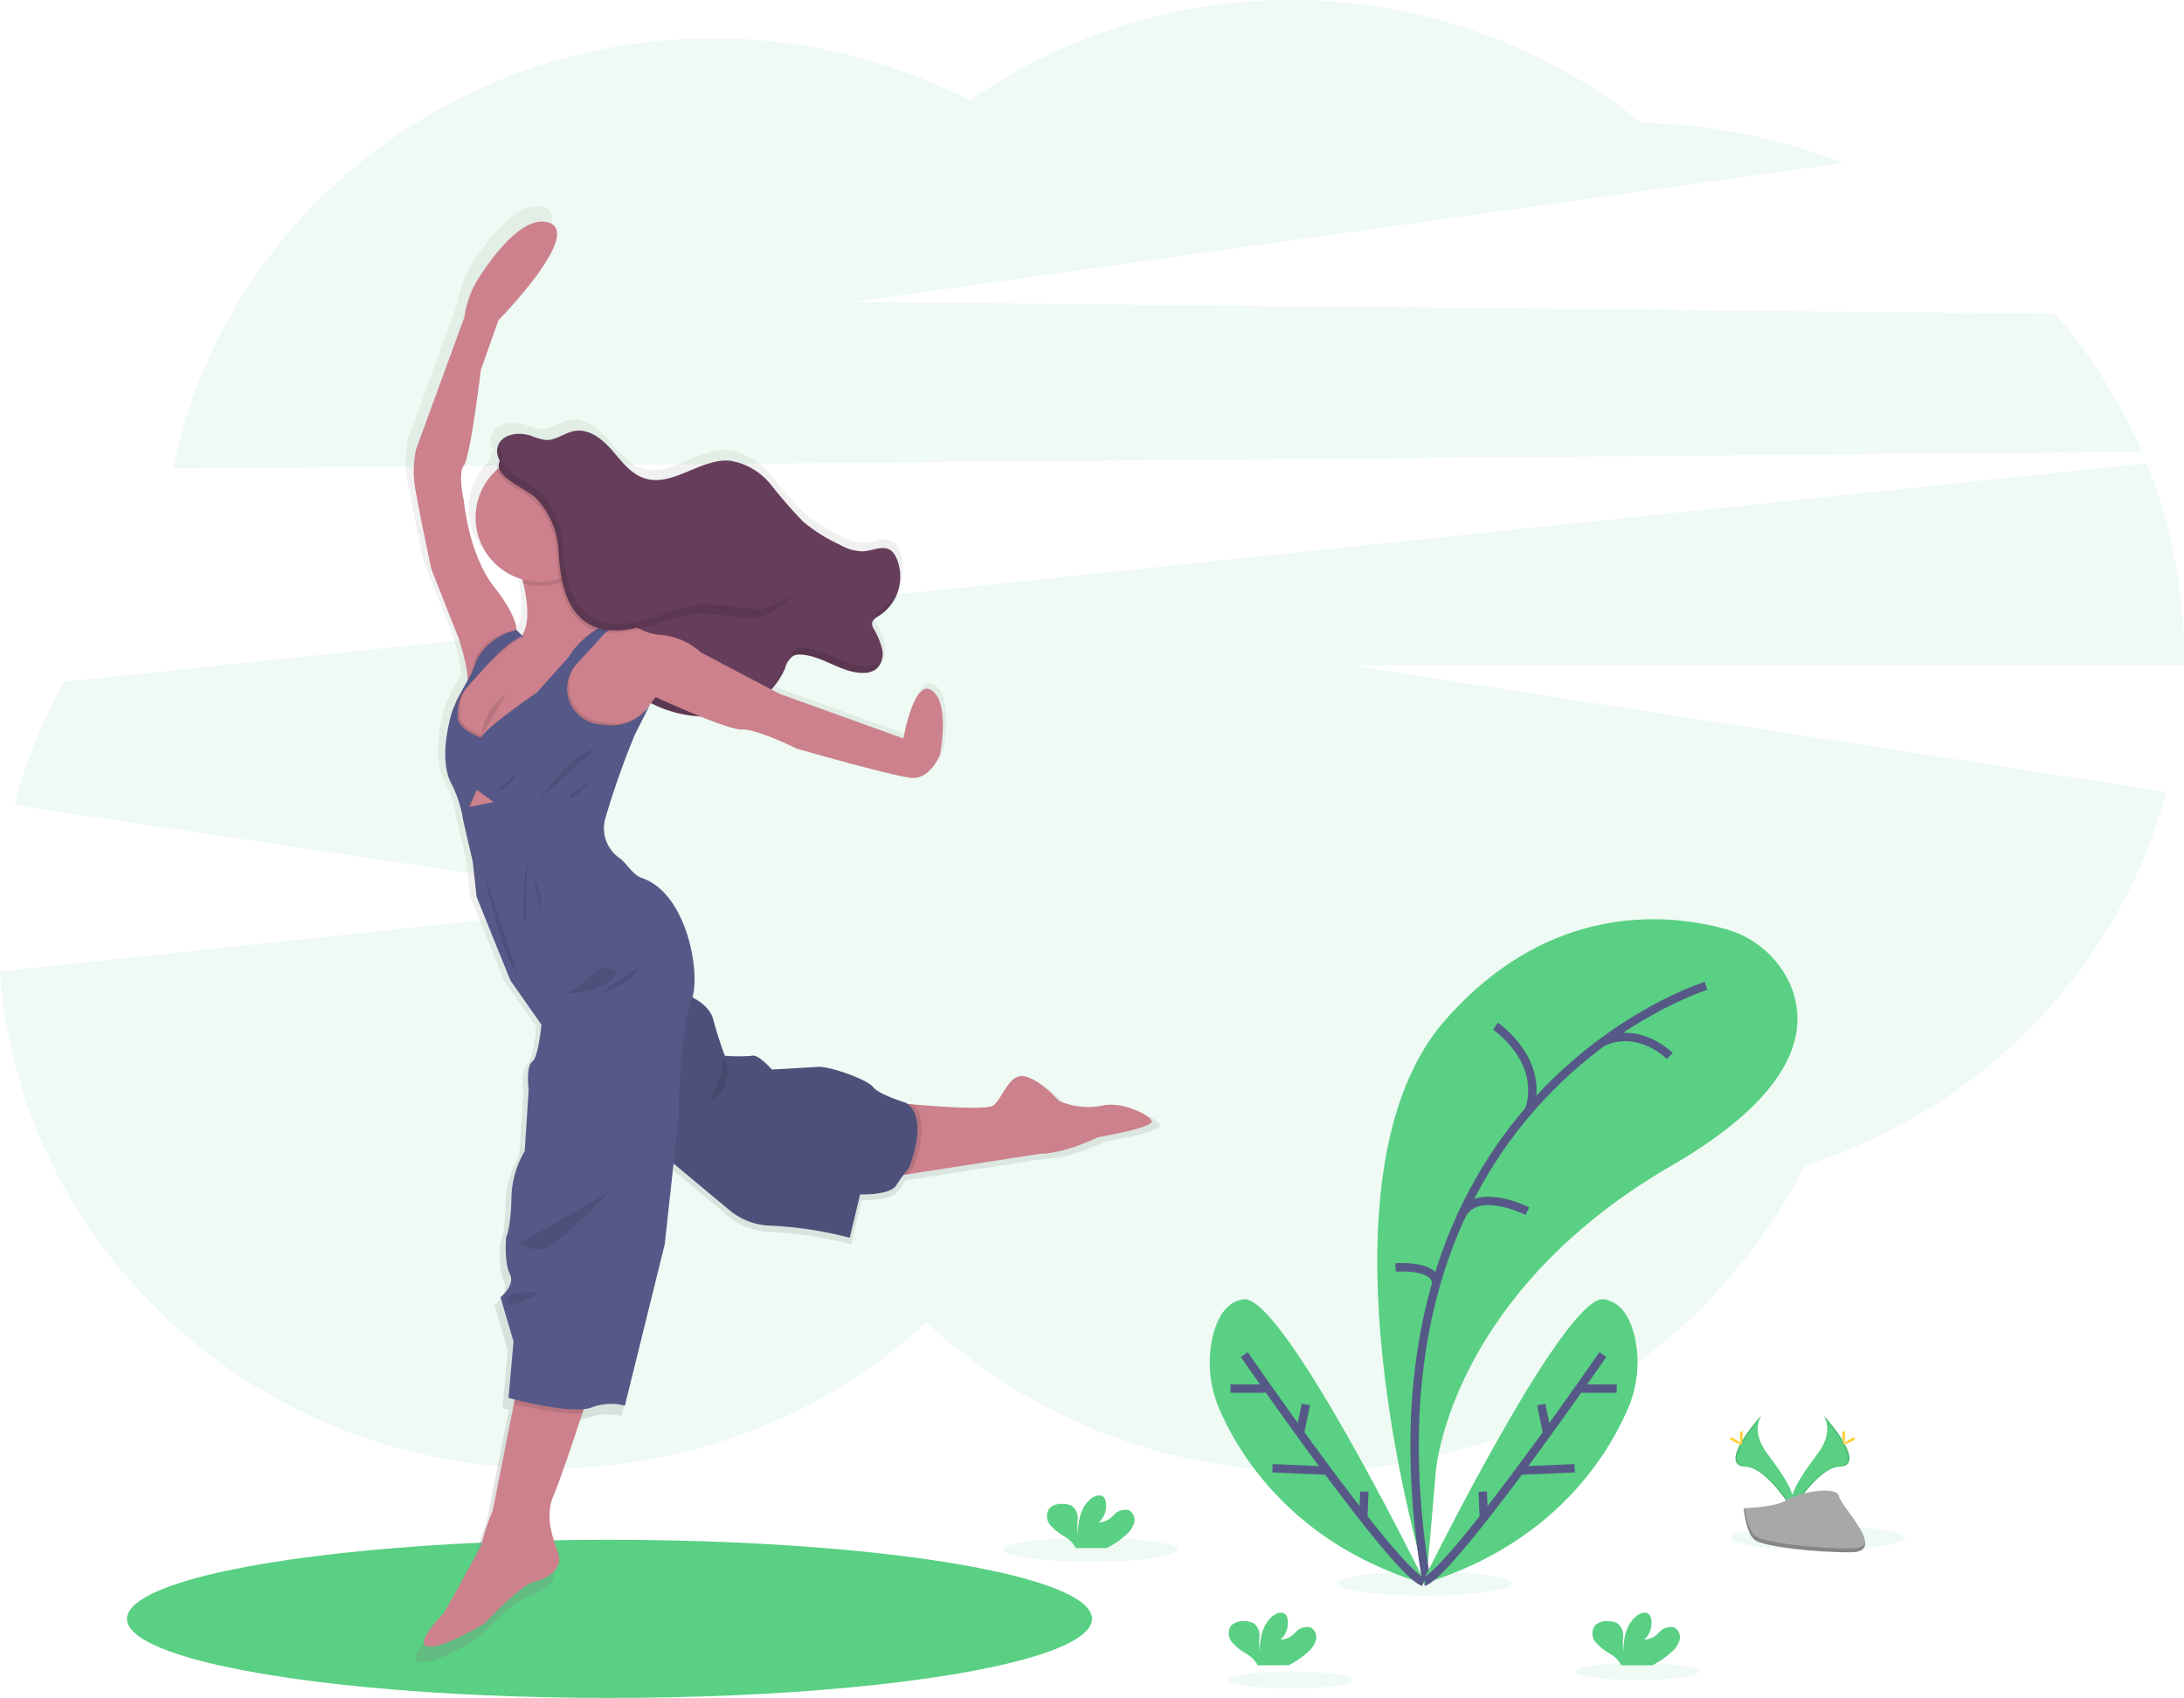 <svg xmlns="http://www.w3.org/2000/svg" xmlns:xlink="http://www.w3.org/1999/xlink" width="260.187" height="202.315" viewBox="0 0 260.187 202.315">
  <defs>
    <linearGradient id="linear-gradient" x1="0.5" y1="1" x2="0.5" gradientUnits="objectBoundingBox">
      <stop offset="0" stop-color="gray" stop-opacity="0.251"/>
      <stop offset="0.54" stop-color="gray" stop-opacity="0.122"/>
      <stop offset="1" stop-color="gray" stop-opacity="0.102"/>
    </linearGradient>
  </defs>
  <g id="Group_604" data-name="Group 604" transform="translate(0.05 0)">
    <path id="Path_691" data-name="Path 691" d="M402.253,104.39a63.434,63.434,0,0,0-10.32-16.443L248.756,86.536,366.639,69.979a66.956,66.956,0,0,0-23.919-4.746,67.039,67.039,0,0,0-80.079-2.71A66.748,66.748,0,0,0,232,55.139c-31.813,0-58.322,22.032-64.269,51.252Z" transform="translate(-147.151 -50.56)" fill="#59d083" opacity="0.1"/>
    <path id="Path_692" data-name="Path 692" d="M346.457,291.686a61.889,61.889,0,0,0-4.462-23.126L93.85,294.606a62.119,62.119,0,0,0-5.825,14.688l76.842,11.457-78.6,8.357c2.365,33.076,30.721,59.2,65.36,59.2a66.313,66.313,0,0,0,45.019-17.413,66.579,66.579,0,0,0,104.626-18.657c21.088-6.691,37.468-23.5,43.074-44.518l-97.165-15.083h99.272C346.452,292.317,346.457,292,346.457,291.686Z" transform="translate(-86.32 -213.353)" fill="#59d083" opacity="0.1"/>
    <ellipse id="Ellipse_64" data-name="Ellipse 64" cx="57.487" cy="9.423" rx="57.487" ry="9.423" transform="translate(15.076 183.469)" fill="#59d083"/>
    <path id="Path_693" data-name="Path 693" d="M360.914,255.185a8.816,8.816,0,0,1-5.24-.613s-2.264-2.621-4.173-2.976-2.649,2.748-3.784,3.545c-.785.56-6.448.16-9.877-.139l-.59-.053c-.058-.043-.116-.089-.18-.129,0,0-3.292-1.013-3.979-1.909s-5.273-2.555-6.7-2.459-5.63.324-5.63.324-1.649-1.877-2.393-1.682a18.18,18.18,0,0,1-3.333-.015s-.712-1.828-1.423-4.45a4.647,4.647,0,0,0-2.517-2.646c.972-3.292-.76-12.683-6.139-14.519-1.173-.4-1.773-1.73-2.77-2.459a4.4,4.4,0,0,1-1.641-4.959,102.626,102.626,0,0,1,3.525-10l1.871-3.738a5.218,5.218,0,0,1-.593.742c.253-.324.507-.643.724-.912a15.734,15.734,0,0,0,5.992,1.651,19.6,19.6,0,0,0,5.042,1.578c1.877-.066,6.663,2.33,6.663,2.33s11.515,3.292,13.908,3.558,3.558-2.846,3.558-2.846,1.243-6.136-.965-7.762-3.492,5.825-3.492,5.825l-15.066-5.43-.929-.489a8.446,8.446,0,0,0,1.689-2.629,2.683,2.683,0,0,1,1-1.532,1.413,1.413,0,0,1,.476-.139,3.212,3.212,0,0,1,.413,0c2.613.16,4.86,2.216,7.478,2.226h.289a2.517,2.517,0,0,0,1.4-.431,2.2,2.2,0,0,0,.805-1.555,2.67,2.67,0,0,1-.127.238,3.123,3.123,0,0,0,0-1.127,9.144,9.144,0,0,0-1.041-2.489,1.266,1.266,0,0,1-.193-.623.859.859,0,0,1,.327-.59.72.72,0,0,0,.015.071,3.309,3.309,0,0,1,.653-.479,5.587,5.587,0,0,0,2.441-3.72c-.063.187-.139.372-.22.555a5.5,5.5,0,0,0-.266-3.89,2.2,2.2,0,0,0-.674-.884c-.945-.664-2.213.043-3.366.119a5.863,5.863,0,0,1-2.91-.846,19.976,19.976,0,0,1-4.412-2.786,58.314,58.314,0,0,1-3.905-4.48,7.943,7.943,0,0,0-5.024-2.92c-3.6-.279-7,3.292-10.429,2.127-1.671-.565-2.771-2.11-3.933-3.437s-2.76-2.6-4.5-2.315c-1.211.2-2.259,1.142-3.485,1.107a6.726,6.726,0,0,1-1.844-.507c-1.471-.494-3.487-.253-4.011,1.211a2.158,2.158,0,0,0,.19,1.816,2.734,2.734,0,0,0-.208.342,1.17,1.17,0,0,0-.124.76,7.825,7.825,0,0,0,3.09,13.351c.048.185.1.37.142.557.491,2.069.747,4.4.02,5.969-.046.1-.094.19-.147.281l-.063.028.028.028h0l-.028-.028h0l-.091-.094h0l-.552-.577c-.03-.6-.37-2.218-2.73-5.217-3.107-3.948-3.69-10.482-3.69-10.482s-.775-3.363,0-4.333,2.072-11.649,2.072-11.649l2.142-6.012s10.416-10.611,6.078-11.9c-2.945-.879-6.458,3.649-8.408,6.643a11.845,11.845,0,0,0-1.813,4.872L277.457,175.3a12.64,12.64,0,0,0,0,5.305c.582,3.363,1.877,9.317,1.877,9.317l3.292,8.344s1.213,3.6,1.107,5.169a12.184,12.184,0,0,0-1.089,2.008l-.322.506-.023.205c-.215.458-.365.788-.365.788s-1.833,5.412-.3,8.732a14.946,14.946,0,0,1,1.593,4.86l1.142,4.918.476,4.305,4.108,10.158,3.784,5.4s-.355,3.978-1.132,4.528-.42,3.4-.42,3.4l-.486,7.471a11.7,11.7,0,0,0-1.616,5.855c-.1,3.621-.648,4.66-.648,4.66s-.253,3.039.453,4.432-1.132,2.846-1.132,2.846l1.578,5.417-.615,6.858s.286.078.76.2l-.1.491-2.573,12.991a34.687,34.687,0,0,0-1.454,4.4l-4.5,8.122s-3.753,3.72-1.973,4.075,6.957-2.846,6.957-2.846,4.27-4.594,5.951-5.012,3.545-1.621,3.009-3.366-1.773-4.4-.582-7.215c.76-1.773,2.375-6.584,3.485-9.942.061-.185.119-.362.177-.534a4.5,4.5,0,0,0,.866-.165,6.6,6.6,0,0,1,4.141-.253l4.852-19.634,1.066-9.851L315.6,267.9a8.167,8.167,0,0,0,4.761,1.882,46.413,46.413,0,0,1,9.877,1.479l1.266-5.273s3.621.132,4.4-1.1a15.283,15.283,0,0,1,.884-1.266l.588-.091,16.028-2.479c2.976,0,7.053-2.008,7.053-2.008l2.492-.484s3.718-.745,4.052-1.36S363.5,254.542,360.914,255.185Z" transform="translate(-228.896 -122.996)" fill="url(#linear-gradient)"/>
    <path id="Path_694" data-name="Path 694" d="M320.226,254.96c.507-1.428,2.487-1.669,3.928-1.185a6.82,6.82,0,0,0,1.8.506c1.2.035,2.226-.886,3.411-1.081,1.7-.284,3.267.962,4.4,2.261s2.216,2.811,3.852,3.366c3.35,1.129,6.678-2.355,10.2-2.084a7.8,7.8,0,0,1,4.91,2.859,57.4,57.4,0,0,0,3.822,4.384,19.148,19.148,0,0,0,4.318,2.735,5.7,5.7,0,0,0,2.846.826c1.129-.073,2.37-.76,3.292-.117a2.15,2.15,0,0,1,.658.866,5.567,5.567,0,0,1-2,6.891c-.387.241-.858.507-.881.97a1.221,1.221,0,0,0,.187.61,8.775,8.775,0,0,1,1.013,2.436,2.456,2.456,0,0,1-.76,2.4,2.578,2.578,0,0,1-1.563.428c-2.563-.013-4.761-2.026-7.319-2.18a1.848,1.848,0,0,0-.96.147,2.59,2.59,0,0,0-.98,1.5,9.639,9.639,0,0,1-7.268,5.584,14.4,14.4,0,0,1-9.231-1.74,2.18,2.18,0,0,1-.56-.385,2.393,2.393,0,0,1-.484-.98c-.861-2.722-2.026-5.571-4.412-7.144-1.547-1.013-3.647-1.583-4.348-3.292-.441-1.081-.165-2.31-.276-3.475a5.341,5.341,0,0,0-3.528-4.452,2.746,2.746,0,0,1-1.175-.555,2.188,2.188,0,0,1-.456-1.076c-.377-1.715-.628-3.525-1.155-5.2C321.118,257.467,319.687,256.462,320.226,254.96Z" transform="translate(-260.938 -201.852)" fill="#663d5b"/>
    <g id="Group_603" data-name="Group 603" transform="translate(59.258 52.908)" opacity="0.1">
      <path id="Path_695" data-name="Path 695" d="M365.8,285.531a2.588,2.588,0,0,1-1.563.418c-2.56,0-4.758-2.026-7.316-2.178a1.846,1.846,0,0,0-.96.144,2.578,2.578,0,0,0-.98,1.5A9.64,9.64,0,0,1,347.706,291a14.394,14.394,0,0,1-9.228-1.74,2.2,2.2,0,0,1-.56-.385,2.409,2.409,0,0,1-.484-.98c-.861-2.725-2.026-5.571-4.411-7.147-1.55-1.026-3.649-1.58-4.348-3.292-.443-1.084-.167-2.312-.276-3.475a5.336,5.336,0,0,0-3.53-4.452,2.776,2.776,0,0,1-1.175-.555,2.171,2.171,0,0,1-.453-1.079c-.38-1.712-.628-3.525-1.155-5.2-.355-1.119-1.471-2.026-1.416-3.221a1.684,1.684,0,0,0-.086.2c-.542,1.5.891,2.507,1.3,3.8.527,1.671.775,3.485,1.155,5.2a2.17,2.17,0,0,0,.453,1.079,2.775,2.775,0,0,0,1.175.555,5.336,5.336,0,0,1,3.53,4.455c.109,1.162-.167,2.391.276,3.475.7,1.72,2.8,2.279,4.348,3.292,2.38,1.578,3.545,4.422,4.411,7.147a2.409,2.409,0,0,0,.484.98,2.2,2.2,0,0,0,.56.385,14.334,14.334,0,0,0,9.228,1.74,9.631,9.631,0,0,0,7.271-5.587,2.626,2.626,0,0,1,.98-1.5,1.846,1.846,0,0,1,.96-.144c2.558.154,4.756,2.168,7.316,2.178a2.588,2.588,0,0,0,1.563-.425,2.148,2.148,0,0,0,.79-1.519A1.882,1.882,0,0,1,365.8,285.531Z" transform="translate(-320.463 -259.48)"/>
      <path id="Path_696" data-name="Path 696" d="M498.6,328.554c-.387.253-.861.506-.884.97a.772.772,0,0,0,.043.273,3.189,3.189,0,0,1,.638-.469,5.457,5.457,0,0,0,2.388-3.639A5.336,5.336,0,0,1,498.6,328.554Z" transform="translate(-452.83 -308.923)"/>
    </g>
    <path id="Path_697" data-name="Path 697" d="M301.121,715.258c-1.173,2.755.033,5.349.57,7.06s-1.3,2.879-2.943,3.292-5.825,4.905-5.825,4.905-5.065,3.133-6.807,2.786,1.93-3.989,1.93-3.989l4.4-7.947a34.143,34.143,0,0,1,1.423-4.305l2.517-12.713.334-1.689,8.924-.539s-.469,1.449-1.114,3.406C303.446,708.818,301.856,713.539,301.121,715.258Z" transform="translate(-235.206 -537.116)" fill="#cc818c"/>
    <path id="Path_698" data-name="Path 698" d="M536.336,562.333c-.317.6-3.956,1.33-3.956,1.33l-2.439.474s-3.989,1.965-6.9,1.965l-15.686,2.429-2.1.327v-8.9s1.059.111,2.558.253c3.35.294,8.894.684,9.661.137,1.109-.79,1.836-3.829,3.7-3.48s4.085,2.912,4.085,2.912a8.637,8.637,0,0,0,5.128.6C532.917,559.747,536.652,561.73,536.336,562.333Z" transform="translate(-399.195 -428.627)" fill="#cc818c"/>
    <path id="Path_699" data-name="Path 699" d="M507.909,577.034s-.225.253-.555.686l-2.1.327v-8.9s1.059.111,2.558.253C510.325,571.391,507.909,577.034,507.909,577.034Z" transform="translate(-399.195 -437.82)" opacity="0.1"/>
    <path id="Path_700" data-name="Path 700" d="M396.13,535.534l8.425,7.03a8,8,0,0,0,4.66,1.841,45.507,45.507,0,0,1,9.674,1.449l1.236-5.161s3.545.127,4.305-1.076a17.456,17.456,0,0,1,1.487-2.026s2.565-5.982-.347-7.818c0,0-3.229-.983-3.895-1.869s-5.159-2.5-6.551-2.406-5.508.317-5.508.317-1.616-1.836-2.343-1.646a18.188,18.188,0,0,1-3.262,0s-.7-1.79-1.393-4.356-4.842-3.482-4.842-3.482Z" transform="translate(-317.709 -398.376)" fill="#565987"/>
    <path id="Path_701" data-name="Path 701" d="M396.13,535.534l8.425,7.03a8,8,0,0,0,4.66,1.841,45.507,45.507,0,0,1,9.674,1.449l1.236-5.161s3.545.127,4.305-1.076a17.456,17.456,0,0,1,1.487-2.026s2.565-5.982-.347-7.818c0,0-3.229-.983-3.895-1.869s-5.159-2.5-6.551-2.406-5.508.317-5.508.317-1.616-1.836-2.343-1.646a18.188,18.188,0,0,1-3.262,0s-.7-1.79-1.393-4.356-4.842-3.482-4.842-3.482Z" transform="translate(-317.709 -398.376)" opacity="0.1"/>
    <path id="Path_702" data-name="Path 702" d="M320.016,313.2l-.932.175h-.058l-.137.025-1.6.3-.491.582-.02.02-1.578,1.869-1.33,1.3-.013.015-1.124,1.094-1.9,1.892-.319.788-.694,1.745-.18.443-1.9,2.026-1.213,2.6-2.836,1.646-3.052-1.583-1.393-2.026.317-2.9.063-.58.929-1.492.843-1.357,1.646-2.342,3.166-2.153.567-.149.636-.167a2.343,2.343,0,0,0,.134-.215,2.589,2.589,0,0,0,.144-.276c.712-1.535.461-3.816-.02-5.84a29.377,29.377,0,0,0-1.461-4.432l8.357-1.2s-.081,1.621-.081,4.148h0c0,.633,0,1.319.018,2.054.041,2.279,2.158,3.267,3.756,3.687a10.525,10.525,0,0,0,1.251.253C319.824,313.191,320.016,313.2,320.016,313.2Z" transform="translate(-245.364 -239.071)" fill="#cc818c"/>
    <path id="Path_703" data-name="Path 703" d="M293.219,203.742s.38-1.519-2.659-5.381-3.609-10.256-3.609-10.256-.76-3.292,0-4.242,2.026-11.4,2.026-11.4l2.089-5.888s10.193-10.383,5.951-11.649c-2.882-.861-6.331,3.573-8.228,6.5a11.585,11.585,0,0,0-1.773,4.769h0l-5.764,15.765a12.369,12.369,0,0,0,0,5.192c.57,3.292,1.836,9.117,1.836,9.117l3.229,8.175s1.7,5.09.818,5.711l1.968-2.91Z" transform="translate(-231.736 -128.416)" fill="#cc818c"/>
    <path id="Path_704" data-name="Path 704" d="M387.953,359.487s-1.14,3.039-3.482,2.786-13.612-3.482-13.612-3.482-4.685-2.343-6.521-2.279-10.256-3.862-10.256-3.862-.593.78-1.254,1.6a9.8,9.8,0,0,1-1.722,1.882c-.38.063-6.268.886-6.268.886l-3.989-1.836-.38-1.654-.18-.76.884-.985,1.162-1.294,2.18-2.487.013-.015,2.91-3.163.02-.02,1.864-.76.36-.147h.058a3.5,3.5,0,0,1,2.226.532,6.382,6.382,0,0,0,2.6.805,8.134,8.134,0,0,1,4.9,2.1l9.37,4.931,14.751,5.318s1.266-7.281,3.419-5.7S387.953,359.487,387.953,359.487Z" transform="translate(-276.011 -269.593)" fill="#cc818c"/>
    <path id="Path_705" data-name="Path 705" d="M322.181,351.664a9.8,9.8,0,0,1-1.722,1.882c-.38.063-6.268.886-6.268.886L310.2,352.6l-.38-1.654-.18.443-1.9,2.026-1.213,2.6-2.836,1.646-3.052-1.583-1.393-2.026.317-2.9c.16-.344.6-1.281.993-2.072a6.333,6.333,0,0,1,.7-1.231,6.79,6.79,0,0,0,.519-1.963c1.15-3.315,5-3.824,5-3.824l.615.577.268.279c-.109-.018.02-.253-.119-.215-.223.063-.322.4-.608.585a31.081,31.081,0,0,0-4.953,4.5q-.35.406-.719.8a4.533,4.533,0,0,0-1.135,3.421c-.347,1.52,2.722,2.659,2.722,2.659.856-1.423,6.648-5.349,6.648-5.349l3.9-4.368a11.58,11.58,0,0,1,4.857-4.1c.58-.284.96-.425.96-.425l1.459.623a1.945,1.945,0,0,0-1.167.051,3.99,3.99,0,0,0-.626.253c-.076.038-.152.078-.223.122a6.979,6.979,0,0,0-1.119.808l-3.277,3.578a4.3,4.3,0,0,0,3.087,7.215h.033A5.089,5.089,0,0,0,322.181,351.664Z" transform="translate(-245.364 -267.007)" opacity="0.1"/>
    <path id="Path_706" data-name="Path 706" d="M337.319,702.15s-.469,1.449-1.114,3.406c-2.477.185-6.567-.772-8.144-1.178l.334-1.689Z" transform="translate(-266.878 -537.138)" opacity="0.1"/>
    <path id="Path_707" data-name="Path 707" d="M305.039,343.686l-.81-.831a7.093,7.093,0,0,0-4.741,3.525,14.634,14.634,0,0,1-1.109,2.51,31.85,31.85,0,0,0-1.76,3.442s-1.793,5.3-.3,8.547a14.838,14.838,0,0,1,1.563,4.748L299,370.439l.463,4.219,4.022,9.94,3.7,5.275s-.347,3.892-1.107,4.432-.413,3.323-.413,3.323l-.474,7.314a11.419,11.419,0,0,0-1.583,5.728c-.094,3.545-.633,4.558-.633,4.558s-.253,2.976.443,4.338-1.109,2.786-1.109,2.786l1.552,5.285-.6,6.711s7.154,2,9.813,1.173a6.49,6.49,0,0,1,4.052-.253l4.748-19.224,1.646-15.1s.1-10.7,1.519-13.961c1.221-2.786-.38-12.71-5.878-14.584-1.147-.39-1.73-1.692-2.71-2.406a4.3,4.3,0,0,1-1.606-4.852,97.78,97.78,0,0,1,3.452-9.78l1.828-3.642a5.454,5.454,0,0,1-5.627,2.393h-.033a4.305,4.305,0,0,1-3.087-7.215l3.277-3.581s1.806-1.664,3.135-1.243l-1.456-.623s-4.1,1.52-5.825,4.526l-3.9,4.368s-5.787,3.908-6.643,5.341c0,0-3.069-1.14-2.722-2.659a4.55,4.55,0,0,1,1.135-3.424c.253-.253.486-.522.719-.793C300.354,347.351,303.805,343.481,305.039,343.686Z" transform="translate(-242.732 -267.783)" fill="#565987"/>
    <path id="Path_708" data-name="Path 708" d="M332.954,453.28s-.919,6.681-.223,8.041Z" transform="translate(-270.171 -351.293)" opacity="0.1"/>
    <path id="Path_709" data-name="Path 709" d="M336.75,463.53l.983,3.832A5.254,5.254,0,0,0,336.75,463.53Z" transform="translate(-273.367 -358.947)" opacity="0.1"/>
    <path id="Path_710" data-name="Path 710" d="M313.75,460s1.963,9.75,4.115,12.7" transform="translate(-256.192 -356.311)" opacity="0.1"/>
    <path id="Path_711" data-name="Path 711" d="M354.655,506.182s-3.356,3.166-4.655,2.935c0,0,5.161.223,6.774-2.5A2.773,2.773,0,0,0,354.655,506.182Z" transform="translate(-283.262 -390.741)" opacity="0.1"/>
    <path id="Path_712" data-name="Path 712" d="M371.539,505.41a54.241,54.241,0,0,1-5.159,3.419S371.032,507.5,371.539,505.41Z" transform="translate(-295.493 -390.221)" opacity="0.1"/>
    <path id="Path_713" data-name="Path 713" d="M319.729,413.53s-2.153,2.755-3.229,2.439A3.235,3.235,0,0,0,319.729,413.53Z" transform="translate(-258.245 -321.61)" opacity="0.1"/>
    <path id="Path_714" data-name="Path 714" d="M338.88,409.5s4.685-6.362,6.9-6.108C345.781,403.388,340.463,408.01,338.88,409.5Z" transform="translate(-274.958 -314.031)" opacity="0.1"/>
    <path id="Path_715" data-name="Path 715" d="M356.59,418.39s-2.976,1.492-2.659,1.927S356.59,418.39,356.59,418.39Z" transform="translate(-286.179 -325.239)" opacity="0.1"/>
    <path id="Path_716" data-name="Path 716" d="M340.987,611.28s-9.94,5.794-10.857,6.078a3.871,3.871,0,0,0,3.323.666C335.066,617.391,340.987,611.28,340.987,611.28Z" transform="translate(-268.424 -469.28)" opacity="0.1"/>
    <path id="Path_717" data-name="Path 717" d="M328.818,658.726s-3.989-.413-3.832.886S328.818,658.726,328.818,658.726Z" transform="translate(-264.579 -504.665)" opacity="0.1"/>
    <path id="Path_718" data-name="Path 718" d="M335.107,303s-.081,1.621-.081,4.148h0a7.668,7.668,0,0,1-6.815,1.484,29.381,29.381,0,0,0-1.461-4.432Z" transform="translate(-265.9 -239.071)" opacity="0.1"/>
    <circle id="Ellipse_65" data-name="Ellipse 65" cx="7.661" cy="7.661" r="7.661" transform="translate(56.609 54)" fill="#cc818c"/>
    <path id="Path_719" data-name="Path 719" d="M327.106,274.222c.215,3.133.874,6.716,3.594,8.291,1.965,1.137,4.442.838,6.617.19s4.305-1.616,6.569-1.725a47.192,47.192,0,0,1,5.194.453,6.309,6.309,0,0,0,4.872-1.383c1.773-1.737,1.449-4.9-.23-6.721a8.815,8.815,0,0,0-6.792-2.421c-3.039.084-6.432,1.013-8.836-.831-1.613-1.241-2.224-3.393-3.581-4.91-2.267-2.532-12.29-6.189-14.412-2.061-1,1.932,3.528,3.312,4.576,4.71A10.036,10.036,0,0,1,327.106,274.222Z" transform="translate(-260.828 -207.887)" opacity="0.1"/>
    <path id="Path_720" data-name="Path 720" d="M328.036,273.157c.218,3.135.874,6.719,3.594,8.291,1.965,1.137,4.442.838,6.617.192s4.305-1.616,6.572-1.725a46.687,46.687,0,0,1,5.194.453,6.29,6.29,0,0,0,4.87-1.383c1.773-1.74,1.449-4.9-.23-6.721a8.813,8.813,0,0,0-6.789-2.421c-3.039.081-6.435,1.013-8.838-.833-1.613-1.241-2.224-3.391-3.581-4.91-2.267-2.532-12.29-6.187-14.412-2.059-1,1.93,3.528,3.31,4.579,4.71A10.031,10.031,0,0,1,328.036,273.157Z" transform="translate(-261.523 -207.093)" fill="#663d5b"/>
    <path id="Path_721" data-name="Path 721" d="M312.73,381.9a7.076,7.076,0,0,1,3.011-5" transform="translate(-255.43 -294.256)" opacity="0.1"/>
    <path id="Path_722" data-name="Path 722" d="M422.1,550.254a2.5,2.5,0,0,1-.18.722,23.033,23.033,0,0,1-1.2,2.9,1.976,1.976,0,0,0,1.519-1.2,5.824,5.824,0,0,0,.408-1.978,3.587,3.587,0,0,0,.018-.638c-.018-.2-.144-.952-.471-.818C421.93,549.355,422.1,550.054,422.1,550.254Z" transform="translate(-336.072 -422.942)" opacity="0.1"/>
    <path id="Path_723" data-name="Path 723" d="M355.338,282.146a6.3,6.3,0,0,1-4.872,1.383,46.23,46.23,0,0,0-5.194-.451c-2.279.109-4.391,1.076-6.569,1.725s-4.652.947-6.62-.19c-2.717-1.575-3.376-5.159-3.591-8.291a10.051,10.051,0,0,0-2.429-6.407c-1-1.335-5.154-2.651-4.677-4.444a2.824,2.824,0,0,0-.355.527c-1,1.93,3.528,3.31,4.579,4.71a10.041,10.041,0,0,1,2.426,6.4c.218,3.135.874,6.719,3.594,8.291,1.965,1.137,4.442.838,6.617.192s4.305-1.616,6.572-1.725a46.68,46.68,0,0,1,5.194.453,6.29,6.29,0,0,0,4.87-1.383,3.778,3.778,0,0,0,.823-1.221A3.642,3.642,0,0,1,355.338,282.146Z" transform="translate(-261.523 -211.045)" opacity="0.1"/>
    <path id="Path_724" data-name="Path 724" d="M221.5,371.69l-.929,2.026,2.955-.59Z" transform="translate(-164.749 -277.561)" fill="#cc818c"/>
    <path id="Path_725" data-name="Path 725" d="M221.5,371.69l-.765,2.026h-.165Z" transform="translate(-164.749 -277.561)" opacity="0.1"/>
    <ellipse id="Ellipse_66" data-name="Ellipse 66" cx="10.383" cy="1.426" rx="10.383" ry="1.426" transform="translate(119.499 183.233)" fill="#59d083" opacity="0.1"/>
    <ellipse id="Ellipse_67" data-name="Ellipse 67" cx="10.383" cy="1.426" rx="10.383" ry="1.426" transform="translate(159.272 187.265)" fill="#59d083" opacity="0.1"/>
    <ellipse id="Ellipse_68" data-name="Ellipse 68" cx="10.383" cy="1.426" rx="10.383" ry="1.426" transform="translate(206.119 181.807)" fill="#59d083" opacity="0.1"/>
    <ellipse id="Ellipse_69" data-name="Ellipse 69" cx="7.38" cy="1.013" rx="7.38" ry="1.013" transform="translate(146.356 199.16)" fill="#59d083" opacity="0.1"/>
    <ellipse id="Ellipse_70" data-name="Ellipse 70" cx="7.38" cy="1.013" rx="7.38" ry="1.013" transform="translate(187.635 198.147)" fill="#59d083" opacity="0.1"/>
    <path id="Path_726" data-name="Path 726" d="M740.042,561.915s-14.562-47.737,2.279-66.857c12.6-14.3,26.9-12.591,33.3-10.824a11.829,11.829,0,0,1,7.638,6.349c2.239,4.832,1.836,12.662-13.969,21.822-26.464,15.321-28.11,36.341-28.11,36.341Z" transform="translate(-570.162 -373.544)" fill="#59d083"/>
    <path id="Path_727" data-name="Path 727" d="M786.436,514.39s-42.925,13.422-33.3,70.909" transform="translate(-583.254 -396.927)" fill="none" stroke="#565987" stroke-miterlimit="10" stroke-width="1"/>
    <path id="Path_728" data-name="Path 728" d="M789.78,533.39s5.908,3.984,4.032,9.968" transform="translate(-611.669 -411.116)" fill="none" stroke="#565987" stroke-miterlimit="10" stroke-width="1"/>
    <path id="Path_729" data-name="Path 729" d="M848.153,540.729s-3.614-3.677-8.013-1.649" transform="translate(-649.276 -414.909)" fill="none" stroke="#565987" stroke-miterlimit="10" stroke-width="1"/>
    <path id="Path_730" data-name="Path 730" d="M781.227,616.8s-6.346-3.221-7.987.813" transform="translate(-599.318 -472.491)" fill="none" stroke="#565987" stroke-miterlimit="10" stroke-width="1"/>
    <path id="Path_731" data-name="Path 731" d="M742.78,646.82s4.764-.38,4.85,1.9" transform="translate(-576.572 -495.802)" fill="none" stroke="#565987" stroke-miterlimit="10" stroke-width="1"/>
    <path id="Path_732" data-name="Path 732" d="M755,695.789s17.054-34.695,21.739-33.935c2.226.36,3.252,2.55,3.715,4.748a13.954,13.954,0,0,1-.942,8.448C777.093,680.6,770.592,691.142,755,695.789Z" transform="translate(-585.697 -507.037)" fill="#59d083"/>
    <path id="Path_733" data-name="Path 733" d="M777.309,687.89s-17.9,25.958-21.359,27.1" transform="translate(-586.407 -526.489)" fill="none" stroke="#565987" stroke-miterlimit="10" stroke-width="1"/>
    <line id="Line_3" data-name="Line 3" x1="4.179" transform="translate(188.37 165.453)" fill="none" stroke="#565987" stroke-miterlimit="10" stroke-width="1"/>
    <line id="Line_4" data-name="Line 4" x1="6.549" y2="0.281" transform="translate(180.995 174.949)" fill="none" stroke="#565987" stroke-miterlimit="10" stroke-width="1"/>
    <line id="Line_5" data-name="Line 5" x2="0.712" y2="3.411" transform="translate(183.558 167.352)" fill="none" stroke="#565987" stroke-miterlimit="10" stroke-width="1"/>
    <line id="Line_6" data-name="Line 6" x2="0.127" y2="3.1" transform="translate(176.594 177.735)" fill="none" stroke="#565987" stroke-miterlimit="10" stroke-width="1"/>
    <path id="Path_734" data-name="Path 734" d="M681.113,695.789s-17.054-34.695-21.739-33.935c-2.226.36-3.252,2.55-3.715,4.748a13.953,13.953,0,0,0,.917,8.448C658.994,680.6,665.495,691.142,681.113,695.789Z" transform="translate(-511.303 -507.037)" fill="#59d083"/>
    <path id="Path_735" data-name="Path 735" d="M671.61,687.89s17.9,25.958,21.359,27.1" transform="translate(-523.425 -526.489)" fill="none" stroke="#565987" stroke-miterlimit="10" stroke-width="1"/>
    <line id="Line_7" data-name="Line 7" x2="4.179" transform="translate(146.536 165.453)" fill="none" stroke="#565987" stroke-miterlimit="10" stroke-width="1"/>
    <line id="Line_8" data-name="Line 8" x2="6.549" y2="0.281" transform="translate(151.543 174.949)" fill="none" stroke="#565987" stroke-miterlimit="10" stroke-width="1"/>
    <line id="Line_9" data-name="Line 9" x1="0.709" y2="3.411" transform="translate(154.817 167.352)" fill="none" stroke="#565987" stroke-miterlimit="10" stroke-width="1"/>
    <line id="Line_10" data-name="Line 10" x1="0.127" y2="3.1" transform="translate(162.364 177.735)" fill="none" stroke="#565987" stroke-miterlimit="10" stroke-width="1"/>
    <path id="Path_736" data-name="Path 736" d="M844.805,814.043a2.945,2.945,0,0,0,.972-1.464,1.305,1.305,0,0,0-.679-1.492,1.906,1.906,0,0,0-1.793.628,2.4,2.4,0,0,1-1.745.841,2.652,2.652,0,0,0,.818-2.484,1.013,1.013,0,0,0-.228-.507c-.344-.37-.972-.21-1.388.081-1.317.927-1.684,2.715-1.689,4.325a7.981,7.981,0,0,1-.025-1.773,1.826,1.826,0,0,0-.669-1.575,2.026,2.026,0,0,0-1.013-.253,2.119,2.119,0,0,0-1.656.471,1.629,1.629,0,0,0,.066,2.026,6.622,6.622,0,0,0,1.712,1.372,3.754,3.754,0,0,1,1.226,1.167,1.118,1.118,0,0,1,.091.208h3.71A10.322,10.322,0,0,0,844.805,814.043Z" transform="translate(-645.726 -617.19)" fill="#59d083"/>
    <path id="Path_737" data-name="Path 737" d="M588.209,758.847a2.947,2.947,0,0,0,.97-1.466,1.306,1.306,0,0,0-.679-1.492,1.9,1.9,0,0,0-1.793.631,2.4,2.4,0,0,1-1.742.841,2.659,2.659,0,0,0,.813-2.492,1.032,1.032,0,0,0-.228-.506c-.347-.37-.972-.213-1.388.078-1.317.927-1.684,2.715-1.692,4.325a8.131,8.131,0,0,1-.023-1.773,1.826,1.826,0,0,0-.671-1.578,2,2,0,0,0-1.013-.238,2.1,2.1,0,0,0-1.654.469,1.632,1.632,0,0,0,.063,2.026,6.549,6.549,0,0,0,1.714,1.373,3.8,3.8,0,0,1,1.223,1.167,1.06,1.06,0,0,1,.091.21h3.713A10.405,10.405,0,0,0,588.209,758.847Z" transform="translate(-454.108 -575.966)" fill="#59d083"/>
    <path id="Path_738" data-name="Path 738" d="M673.723,814.043a2.945,2.945,0,0,0,.972-1.464,1.305,1.305,0,0,0-.679-1.492,1.906,1.906,0,0,0-1.793.628,2.394,2.394,0,0,1-1.745.841,2.651,2.651,0,0,0,.821-2.484,1.013,1.013,0,0,0-.228-.507c-.344-.37-.972-.21-1.388.081-1.317.927-1.684,2.715-1.689,4.325a7.978,7.978,0,0,1-.025-1.773,1.826,1.826,0,0,0-.669-1.575,2.026,2.026,0,0,0-1.013-.253,2.119,2.119,0,0,0-1.656.471,1.629,1.629,0,0,0,.066,2.026,6.622,6.622,0,0,0,1.712,1.373,3.754,3.754,0,0,1,1.226,1.167,1.113,1.113,0,0,1,.091.208h3.71A10.325,10.325,0,0,0,673.723,814.043Z" transform="translate(-517.971 -617.19)" fill="#59d083"/>
    <path id="Path_739" data-name="Path 739" d="M932.706,716.35s1.393,1.818-.641,4.558-3.71,5.065-3.039,6.777c0,0,3.069-5.1,5.571-5.171S935.464,719.417,932.706,716.35Z" transform="translate(-715.54 -547.742)" fill="#59d083"/>
    <path id="Path_740" data-name="Path 740" d="M932.948,716.35a2.183,2.183,0,0,1,.284.57c2.439,2.862,3.735,5.533,1.393,5.6-2.18.061-4.8,3.963-5.425,4.948a2.316,2.316,0,0,0,.073.223s3.069-5.1,5.571-5.171S935.706,719.417,932.948,716.35Z" transform="translate(-715.782 -547.742)" opacity="0.1"/>
    <path id="Path_741" data-name="Path 741" d="M953.317,724.3c0,.641-.071,1.16-.16,1.16s-.157-.527-.157-1.16.089-.337.177-.337S953.317,723.669,953.317,724.3Z" transform="translate(-733.555 -553.377)" fill="#ffd037"/>
    <path id="Path_742" data-name="Path 742" d="M954.526,727.229c-.562.306-1.053.491-1.094.415s.377-.39.94-.7.342-.084.382,0S955.093,726.923,954.526,727.229Z" transform="translate(-733.875 -555.539)" fill="#ffd037"/>
    <path id="Path_743" data-name="Path 743" d="M905.786,716.35s-1.393,1.818.641,4.558,3.71,5.065,3.039,6.777c0,0-3.067-5.1-5.571-5.171S903.046,719.417,905.786,716.35Z" transform="translate(-695.964 -547.742)" fill="#59d083"/>
    <path id="Path_744" data-name="Path 744" d="M905.77,716.35a2.231,2.231,0,0,0-.286.57c-2.436,2.862-3.733,5.533-1.393,5.6,2.183.061,4.812,3.963,5.427,4.948a1.779,1.779,0,0,1-.076.223s-3.067-5.1-5.571-5.171S903.03,719.417,905.77,716.35Z" transform="translate(-695.948 -547.742)" opacity="0.1"/>
    <path id="Path_745" data-name="Path 745" d="M904.81,724.294c0,.641.073,1.16.162,1.16s.16-.519.16-1.16-.089-.337-.177-.337S904.81,723.661,904.81,724.294Z" transform="translate(-697.569 -553.369)" fill="#ffd037"/>
    <path id="Path_746" data-name="Path 746" d="M900.3,727.229c.562.306,1.051.491,1.094.415s-.377-.39-.94-.7-.342-.084-.385,0S899.737,726.923,900.3,727.229Z" transform="translate(-693.944 -555.539)" fill="#ffd037"/>
    <path id="Path_747" data-name="Path 747" d="M906.56,754s3.89-.119,5.065-.955,5.984-1.831,6.275-.491,5.845,6.658,1.454,6.693-10.2-.684-11.373-1.4S906.56,754,906.56,754Z" transform="translate(-698.875 -574.29)" fill="#a8a8a8"/>
    <path id="Path_748" data-name="Path 748" d="M919.43,764.966c-4.391.035-10.206-.684-11.376-1.4-.889-.542-1.246-2.489-1.362-3.388h-.132s.253,3.138,1.418,3.849,6.982,1.433,11.373,1.4c1.266,0,1.7-.461,1.682-1.13C920.853,764.706,920.372,764.959,919.43,764.966Z" transform="translate(-698.875 -580.472)" opacity="0.2"/>
  </g>
</svg>
